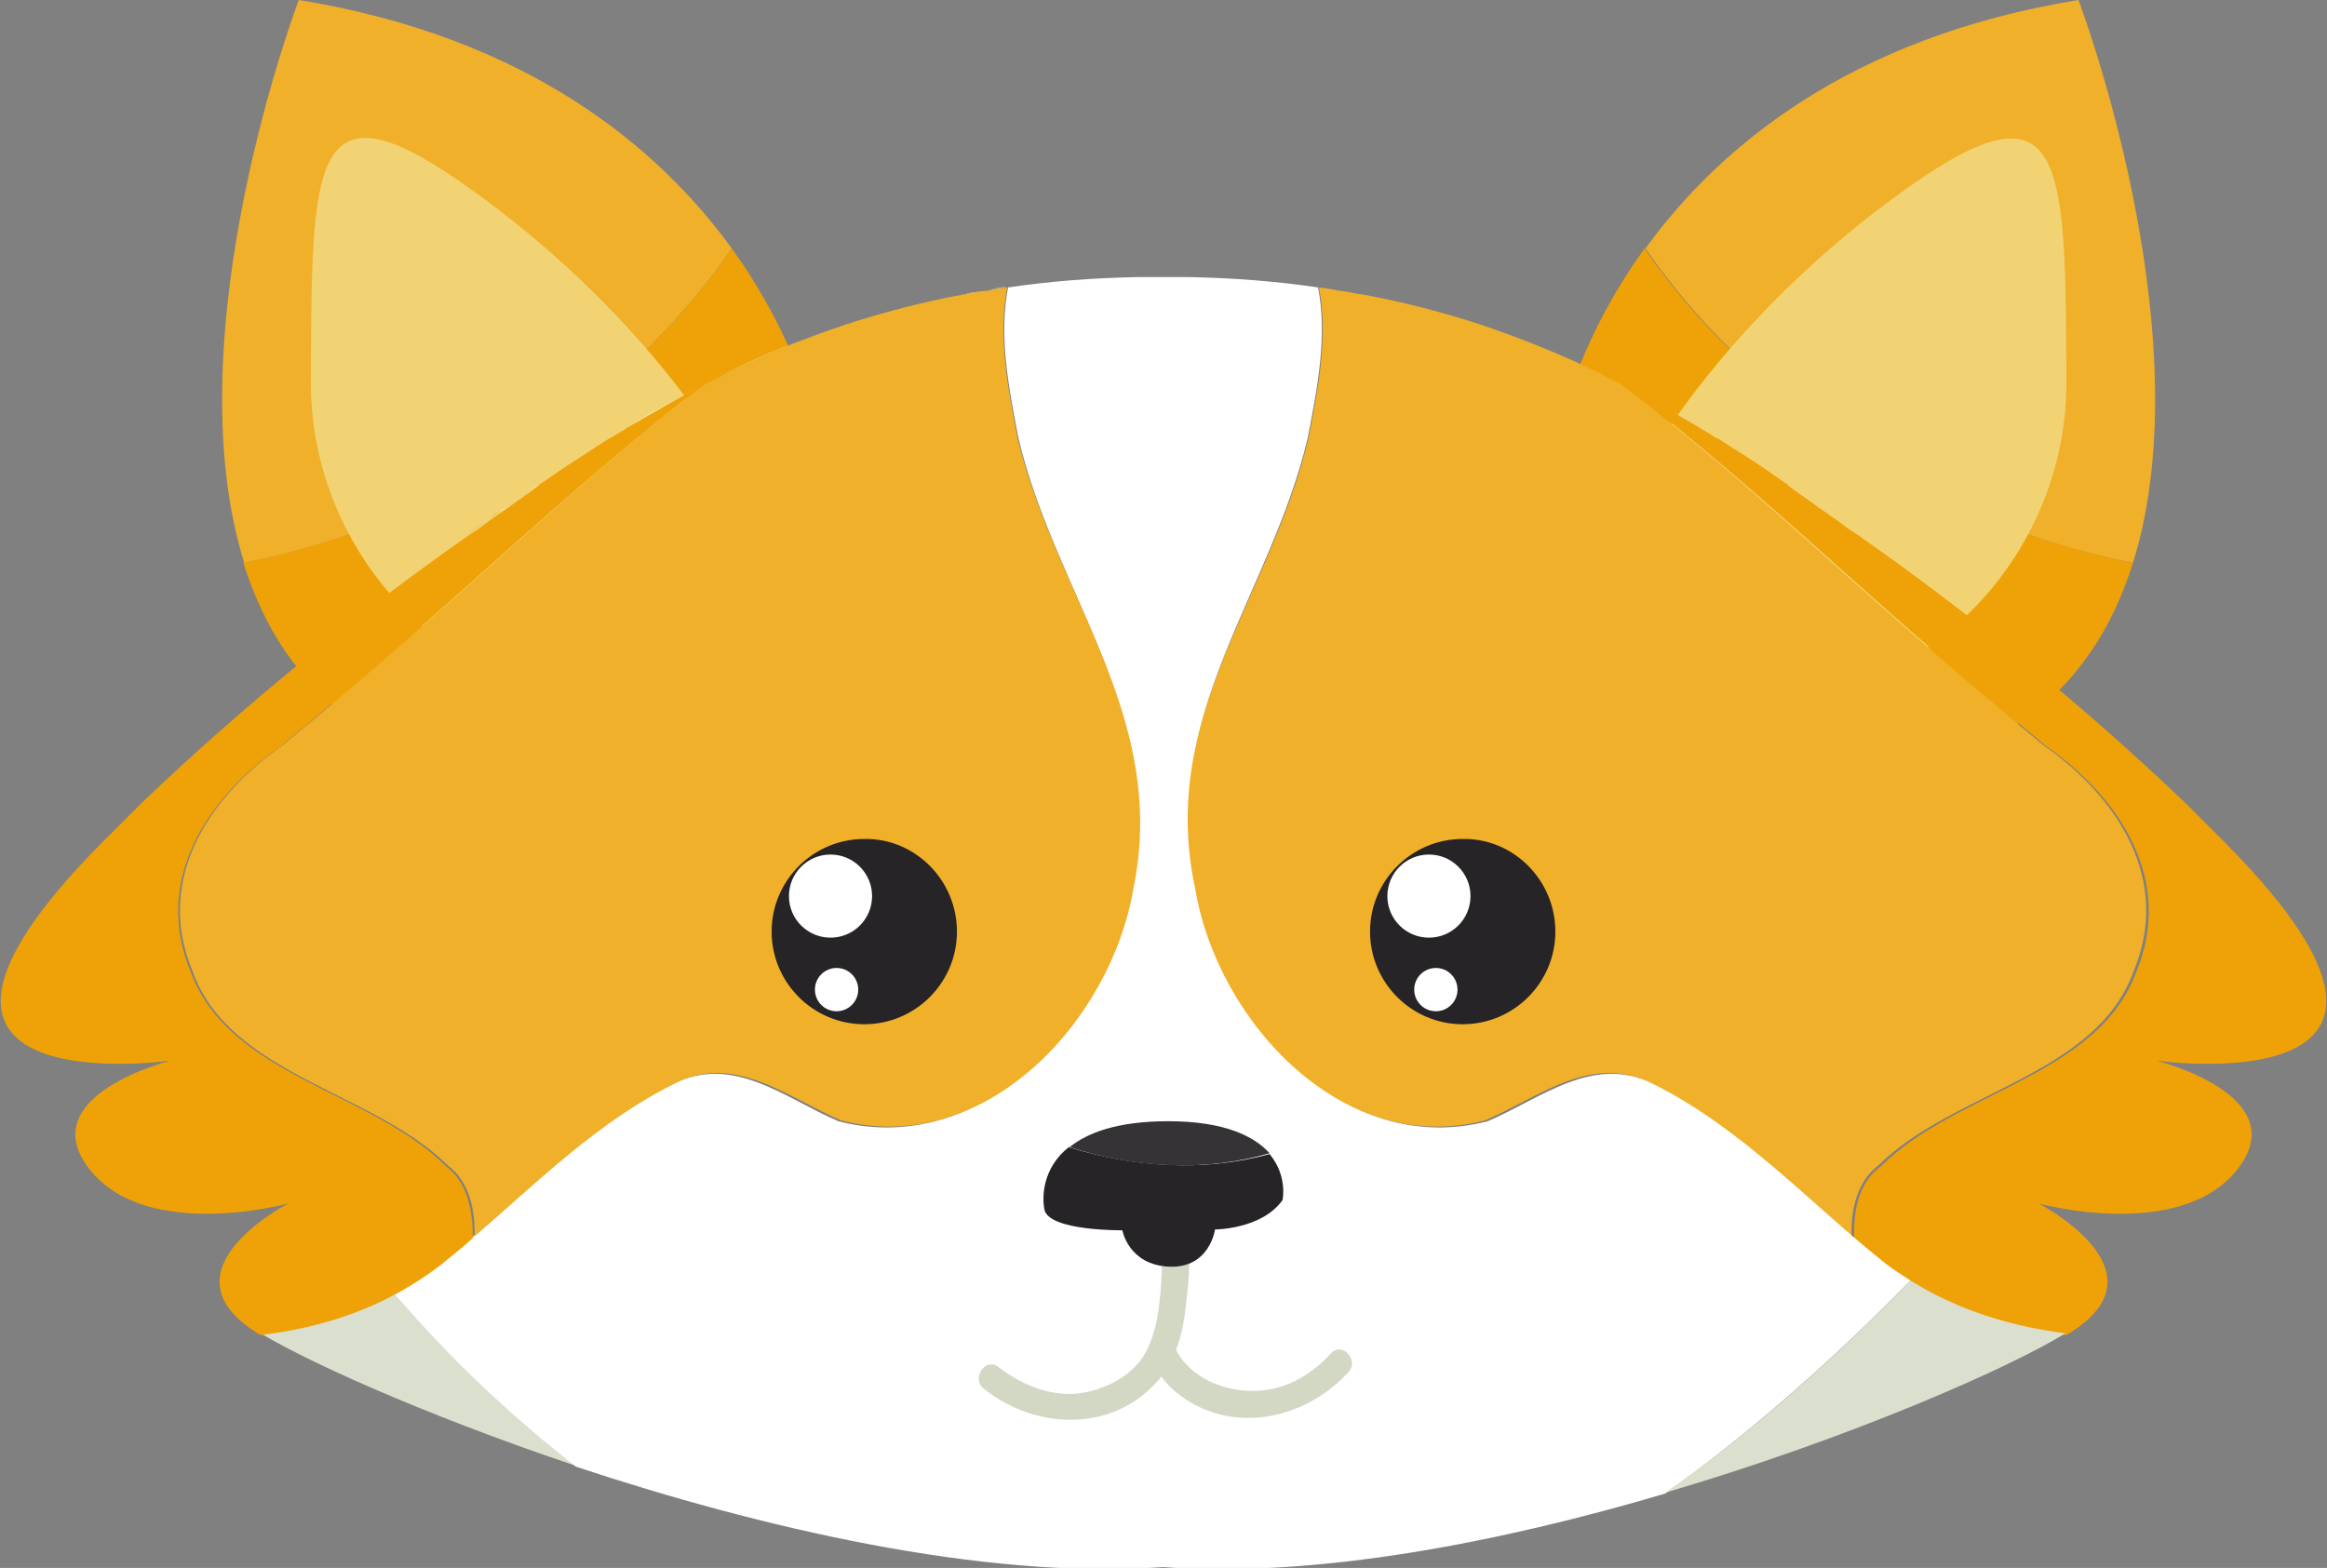 <?xml version="1.0" encoding="utf-8"?>
<!-- Generator: Adobe Illustrator 19.0.0, SVG Export Plug-In . SVG Version: 6.00 Build 0)  -->
<svg version="1.1" id="Layer_1" xmlns="http://www.w3.org/2000/svg" xmlns:xlink="http://www.w3.org/1999/xlink" x="0px" y="0px"
	 viewBox="0 0 268.7 181.1" style="enable-background:new 0 0 268.7 181.1;" xml:space="preserve">
<rect x="0" y="0" width="268.7" height="181.1" fill="#808080" stroke="none"/>
<style type="text/css">
	.st0{fill:#F0B02A;}
	.st1{fill:#EEA208;}
	.st2{fill:#F2D374;}
	.st3{fill:#DADFCE;}
	.st4{fill:#FFFFFF;}
	.st5{fill:#D2D8C4;}
	.st6{fill:#262426;}
	.st7{fill:#353335;}
</style>
<g>
	<g>
		<path class="st0" d="M84.5,28.7C76.1,17.1,61,4.3,34.5,0c0,0-14.6,38.4-6.3,65C51.2,60.6,72.4,46.3,84.5,28.7z"/>
		<path class="st1" d="M94.6,50.6c0,0-1.8-10.4-10.1-21.9C72.4,46.3,51.2,60.6,28.1,65c4.6,14.7,16.1,25.9,41,25
			C93.3,87.6,98,60.6,94.6,50.6z"/>
		<path class="st2" d="M82.5,50.7c0,0-9-15.1-27.8-28.6C35.8,8.4,36,18.3,35.9,44.1C35.8,61.6,48.7,80,73,82.2
			C97.3,84.4,96.7,58.1,82.5,50.7z"/>
	</g>
	<g>
		<path class="st0" d="M190,28.7c8.4-11.6,23.5-24.4,50-28.7c0,0,14.6,38.4,6.3,65C223.3,60.6,202.1,46.3,190,28.7z"/>
		<path class="st1" d="M179.8,50.6c0,0,1.8-10.4,10.1-21.9c12.1,17.6,33.3,31.8,56.4,36.3c-4.6,14.7-16.1,25.9-41,25
			C181.2,87.6,176.5,60.6,179.8,50.6z"/>
		<path class="st2" d="M191.9,50.7c0,0,9-15.1,27.8-28.6c18.9-13.6,18.8-3.7,18.9,22c0.1,17.5-12.8,35.9-37.1,38.1
			C177.2,84.4,177.8,58.1,191.9,50.7z"/>
	</g>
	<g>
		<path class="st1" d="M217.2,134.7c8.7-8.7,25.1-10.4,29.5-22.5c4.3-10.4-1.7-19.9-10.4-26c-9.5-7.8-17.3-14.7-26-22.5
			c-7.5-6.7-15-13.2-22.8-19.2c3,1.5,5.8,3.2,8.6,4.8c0.1,0.1,0.2,0.1,0.3,0.2c0.5,0.3,1,0.6,1.5,0.9c0.1,0.1,0.3,0.2,0.4,0.2
			c0.5,0.3,0.9,0.6,1.4,0.9c0.1,0.1,0.2,0.1,0.3,0.2c2.1,1.3,4.1,2.6,6,4c0.2,0.1,0.4,0.2,0.5,0.4c0.4,0.3,0.7,0.5,1.1,0.8
			c0.2,0.2,0.5,0.3,0.7,0.5c0.3,0.2,0.7,0.5,1,0.7c0.3,0.2,0.5,0.4,0.8,0.6c0.3,0.2,0.6,0.4,0.9,0.6c0.3,0.2,0.6,0.5,1,0.7
			c0.3,0.2,0.5,0.4,0.8,0.6c0.5,0.4,1.1,0.8,1.6,1.1c13.3,9.3,26.4,20,37.9,31c1.6,1.6,3.2,3.2,4.8,4.8c30,30.4-8.1,25-8.1,25
			s16,4,9.4,12.5c-6.6,8.5-23,4-23,4s14.8,7.6,4,14.7c-0.2,0.2-0.5,0.3-0.8,0.5c-7.4-0.9-14.4-3.2-20.8-8.1c-1.2-1-2.5-2-3.7-3.1
			C214,139.6,214.7,136.5,217.2,134.7z"/>
		<path class="st0" d="M151.1,50.6c1.1-5.7,2.3-11.7,1.2-17.4c0,0,0,0,0,0c0.8,0.1,1.6,0.2,2.4,0.4c0.1,0,0.1,0,0.2,0
			c0.8,0.1,1.6,0.3,2.3,0.4c0,0,0.1,0,0.1,0c4.9,0.9,9.4,2.1,13.7,3.5c0,0,0,0,0,0c5,1.7,9.7,3.6,14.1,5.8c0,0,0.1,0,0.1,0.1
			c0.6,0.3,1.2,0.6,1.8,0.9c0,0,0,0,0,0c0.1,0,0.1,0.1,0.2,0.1c7.8,5.9,15.3,12.5,22.8,19.2c8.7,7.8,16.5,14.7,26,22.5
			c8.7,6.1,14.7,15.6,10.4,26c-4.3,12.1-20.8,13.9-29.5,22.5c-2.4,1.8-3.2,5-3.1,8.2c-7.3-6.3-14.3-13.3-23.2-17.7
			c-6.9-3.5-13,1.7-19.1,4.3c-16.5,4.3-31.2-11.3-33.8-26.9C133.8,82.7,146.8,68.8,151.1,50.6z"/>
	</g>
	<g>
		<path class="st3" d="M47.1,151.1c-0.6-0.6-1.1-1.2-1.6-1.8c-4.9,2.6-10.1,4-15.4,4.7c-0.3-0.2-0.5-0.3-0.8-0.5
			c4.9,3.2,19.3,9.8,37.2,15.8C59.6,163.9,53.1,157.9,47.1,151.1z"/>
		<path class="st4" d="M220.6,147.9c-0.9-0.6-1.9-1.2-2.8-1.9c-8.7-6.9-16.5-15.6-26.9-20.8c-6.9-3.5-13,1.7-19.1,4.3
			c-16.5,4.3-31.2-11.3-33.8-26.9c-4.3-19.9,8.7-33.8,13-52c1.1-5.7,2.3-11.7,1.2-17.4c-4.7-0.7-9.7-1.1-15-1.2c0,0,0,0,0,0
			c0,0-0.1,0-0.1,0c-0.9,0-1.8,0-2.8,0c-0.9,0-1.9,0-2.8,0c0,0-0.1,0-0.1,0c0,0,0,0,0,0c-5.3,0.1-10.3,0.5-15,1.2
			c-1.1,5.7,0.1,11.7,1.2,17.4c4.3,18.2,17.3,32.1,13,52c-2.6,15.6-17.3,31.2-33.8,26.9c-6.1-2.6-12.1-7.8-19.1-4.3
			c-10.4,5.2-18.2,13.9-26.9,20.8c-1.7,1.3-3.5,2.4-5.3,3.4c0.5,0.6,1.1,1.2,1.6,1.8c6,6.8,12.5,12.8,19.4,18.2
			c21.1,7,47,13.1,67.8,11.6c17.7,1.3,39.1-2.9,58-8.5C202.5,165.2,211.9,156.8,220.6,147.9z"/>
		<path class="st3" d="M220.6,147.9c-8.7,8.9-18.1,17.4-28.3,24.5c21.4-6.3,39.7-14.4,46.2-18.4
			C232.3,153.2,226.2,151.4,220.6,147.9z"/>
		<path class="st4" d="M83.4,43.3c4.4-2.2,9.1-4.1,14.1-5.8C92.4,39.2,87.8,41.2,83.4,43.3z"/>
		<path class="st4" d="M57.6,59.2c0.3-0.2,0.6-0.4,0.9-0.6C58.2,58.7,57.9,59,57.6,59.2z"/>
		<path class="st4" d="M59.3,58c0.3-0.2,0.7-0.5,1-0.7C60,57.5,59.7,57.7,59.3,58z"/>
		<path class="st4" d="M81.4,44.3c0.6-0.3,1.2-0.6,1.8-0.9C82.6,43.7,82,44,81.4,44.3z"/>
		<path class="st4" d="M70.8,50.3c0.5-0.3,1-0.6,1.5-0.9C71.8,49.7,71.3,50,70.8,50.3z"/>
		<path class="st4" d="M72.6,49.3c2.8-1.7,5.8-3.4,8.8-4.9C78.4,45.9,75.4,47.5,72.6,49.3z"/>
		<path class="st4" d="M97.5,37.5c4.3-1.4,8.9-2.6,13.7-3.5C106.4,34.9,101.8,36.1,97.5,37.5z"/>
		<path class="st4" d="M61,56.8c0.4-0.3,0.7-0.5,1.1-0.8C61.8,56.3,61.4,56.5,61,56.8z"/>
		<path class="st4" d="M69.1,51.5c0.5-0.3,0.9-0.6,1.4-0.9C70,50.9,69.5,51.2,69.1,51.5z"/>
		<path class="st4" d="M113.9,33.5c0.8-0.1,1.6-0.3,2.4-0.4C115.5,33.3,114.7,33.4,113.9,33.5z"/>
		<path class="st4" d="M62.7,55.7c2-1.3,4-2.7,6-4C66.7,53,64.7,54.3,62.7,55.7z"/>
		<path class="st4" d="M111.4,34c0.8-0.1,1.6-0.3,2.3-0.4C112.9,33.7,112.1,33.8,111.4,34z"/>
		<path class="st4" d="M55.8,60.4c0.3-0.2,0.5-0.4,0.8-0.6C56.3,60,56.1,60.2,55.8,60.4z"/>
		<path class="st0" d="M60.3,57.3c0.2-0.2,0.5-0.3,0.7-0.5C60.8,56.9,60.6,57.1,60.3,57.3z"/>
		<path class="st0" d="M58.5,58.5c0.3-0.2,0.5-0.4,0.8-0.6C59.1,58.1,58.8,58.3,58.5,58.5z"/>
		<path class="st0" d="M54.2,61.5c0.5-0.4,1.1-0.8,1.6-1.1C55.3,60.8,54.7,61.2,54.2,61.5z"/>
		<path class="st0" d="M62.1,56c0.2-0.1,0.4-0.2,0.5-0.4C62.5,55.8,62.3,55.9,62.1,56z"/>
		<path class="st0" d="M16.3,92.5c11.5-11,24.6-21.7,37.9-31C40.9,70.8,27.8,81.5,16.3,92.5z"/>
		<path class="st0" d="M56.6,59.8c0.3-0.2,0.6-0.5,1-0.7C57.3,59.4,56.9,59.6,56.6,59.8z"/>
		<path class="st0" d="M81.4,44.3C81.4,44.3,81.4,44.3,81.4,44.3C81.4,44.3,81.4,44.3,81.4,44.3z"/>
		<path class="st0" d="M113.7,33.6c0.1,0,0.1,0,0.2,0C113.9,33.6,113.8,33.6,113.7,33.6z"/>
		<path class="st0" d="M97.5,37.6C97.5,37.6,97.5,37.5,97.5,37.6C97.5,37.5,97.5,37.6,97.5,37.6z"/>
		<path class="st0" d="M111.3,34c0,0,0.1,0,0.1,0C111.3,34,111.3,34,111.3,34z"/>
		<polygon class="st0" points="116.4,33.2 116.3,33.2 116.4,33.2 		"/>
		<path class="st0" d="M68.7,51.7c0.1-0.1,0.2-0.1,0.3-0.2C68.9,51.5,68.8,51.6,68.7,51.7z"/>
		<path class="st0" d="M70.5,50.6c0.1-0.1,0.3-0.2,0.4-0.2C70.7,50.4,70.6,50.5,70.5,50.6z"/>
		<path class="st0" d="M83.2,43.4c0,0,0.1,0,0.1-0.1C83.3,43.4,83.3,43.4,83.2,43.4z"/>
		<path class="st0" d="M72.3,49.4c0.1-0.1,0.2-0.1,0.3-0.2C72.5,49.3,72.4,49.4,72.3,49.4z"/>
		<g>
			<path class="st1" d="M51.5,134.7c-8.7-8.7-25.1-10.4-29.5-22.5c-4.3-10.4,1.7-19.9,10.4-26c9.5-7.8,17.3-14.7,26-22.5
				c7.5-6.7,15-13.2,22.8-19.2c-3,1.5-5.8,3.2-8.6,4.8c-0.1,0.1-0.2,0.1-0.3,0.2c-0.5,0.3-1,0.6-1.5,0.9c-0.1,0.1-0.3,0.2-0.4,0.2
				c-0.5,0.3-0.9,0.6-1.4,0.9c-0.1,0.1-0.2,0.1-0.3,0.2c-2,1.3-4.1,2.6-6,4c-0.2,0.1-0.4,0.2-0.5,0.4c-0.4,0.3-0.7,0.5-1.1,0.8
				c-0.2,0.2-0.5,0.3-0.7,0.5c-0.3,0.2-0.7,0.5-1,0.7c-0.3,0.2-0.5,0.4-0.8,0.6c-0.3,0.2-0.6,0.4-0.9,0.6c-0.3,0.2-0.7,0.5-1,0.7
				c-0.3,0.2-0.5,0.4-0.8,0.6c-0.5,0.4-1.1,0.8-1.6,1.1c-13.3,9.3-26.4,20-37.9,31c-1.6,1.6-3.2,3.2-4.8,4.8c-30,30.4,8.1,25,8.1,25
				s-16,4-9.4,12.5c6.6,8.5,23,4,23,4s-14.8,7.6-4,14.7c0.2,0.2,0.5,0.3,0.8,0.5c7.4-0.9,14.4-3.2,20.8-8.1c1.2-1,2.5-2,3.7-3.1
				C54.6,139.6,53.9,136.5,51.5,134.7z"/>
			<path class="st0" d="M117.5,50.6c-1.1-5.7-2.3-11.7-1.2-17.4c0,0,0,0,0,0c-0.8,0.1-1.6,0.2-2.4,0.4c-0.1,0-0.1,0-0.2,0
				c-0.8,0.1-1.6,0.3-2.3,0.4c0,0-0.1,0-0.1,0c-4.9,0.9-9.4,2.1-13.7,3.5c0,0,0,0,0,0c-5,1.7-9.7,3.6-14.1,5.8c0,0-0.1,0-0.1,0.1
				c-0.6,0.3-1.2,0.6-1.8,0.9c0,0,0,0,0,0c-0.1,0-0.1,0.1-0.2,0.1c-7.8,5.9-15.3,12.5-22.8,19.2c-8.7,7.8-16.5,14.7-26,22.5
				c-8.7,6.1-14.7,15.6-10.4,26c4.3,12.1,20.8,13.9,29.5,22.5c2.4,1.8,3.2,5,3.1,8.2c7.3-6.3,14.3-13.3,23.2-17.7
				c6.9-3.5,13,1.7,19.1,4.3c16.5,4.3,31.2-11.3,33.8-26.9C134.9,82.7,121.9,68.8,117.5,50.6z"/>
		</g>
	</g>
	<path class="st5" d="M153.7,156.3c-2.1,2.3-4.8,4-8,4.3c-3,0.3-6.6-0.7-8.7-3c-0.5-0.5-0.9-1.1-1.2-1.7c0.7-1.8,1-3.7,1.2-5.7
		c0.6-4.6,0.4-9.4-0.5-14c-0.4-1.9-3.4-1.3-3,0.6c0.7,3.7,0.8,7.3,0.6,11.1c-0.2,3-0.5,6.2-2.1,8.8c-1.7,2.6-5.1,4.1-8.1,4.3
		c-3.2,0.1-6.1-1.2-8.6-3.1c-1.5-1.2-3.2,1.3-1.7,2.5c5.9,4.7,14.6,5.1,19.9-0.7c0.2-0.2,0.4-0.5,0.6-0.7c0.5,0.7,1.1,1.3,1.7,1.8
		c6.1,5,14.7,3.3,19.8-2.2C157.1,157.2,155,154.9,153.7,156.3z"/>
	<g>
		<path class="st6" d="M123.4,132.5c-3,2.4-3.1,5.7-2.8,7.2c0.5,2.5,9,2.4,9,2.4s0.7,4,5.4,4.2c4.7,0.2,5.3-4.3,5.3-4.3
			s5.4,0,7.8-3.4c0,0,0.6-2.8-1.5-5.3C138.9,135.4,130.9,134.8,123.4,132.5z"/>
		<path class="st7" d="M134.9,129.5c-5.8,0-9.3,1.3-11.4,3c7.5,2.4,15.5,2.9,23.1,0.7C144.9,131.3,141.5,129.5,134.9,129.5z"/>
	</g>
	<g>
		<g>
			<g>
				<path class="st6" d="M110.5,107.6c0,5.9-4.8,10.7-10.7,10.7c-5.9,0-10.7-4.8-10.7-10.7c0-5.9,4.8-10.7,10.7-10.7
					C105.7,96.8,110.5,101.7,110.5,107.6z"/>
				<circle class="st4" cx="95.9" cy="103.5" r="4.8"/>
				<circle class="st4" cx="96.6" cy="114.3" r="2.5"/>
			</g>
		</g>
		<g>
			<g>
				<path class="st6" d="M179.6,107.6c0,5.9-4.8,10.7-10.7,10.7c-5.9,0-10.7-4.8-10.7-10.7c0-5.9,4.8-10.7,10.7-10.7
					C174.8,96.8,179.6,101.7,179.6,107.6z"/>
				<circle class="st4" cx="165" cy="103.5" r="4.8"/>
				<circle class="st4" cx="165.8" cy="114.3" r="2.5"/>
			</g>
		</g>
	</g>
</g>
</svg>
